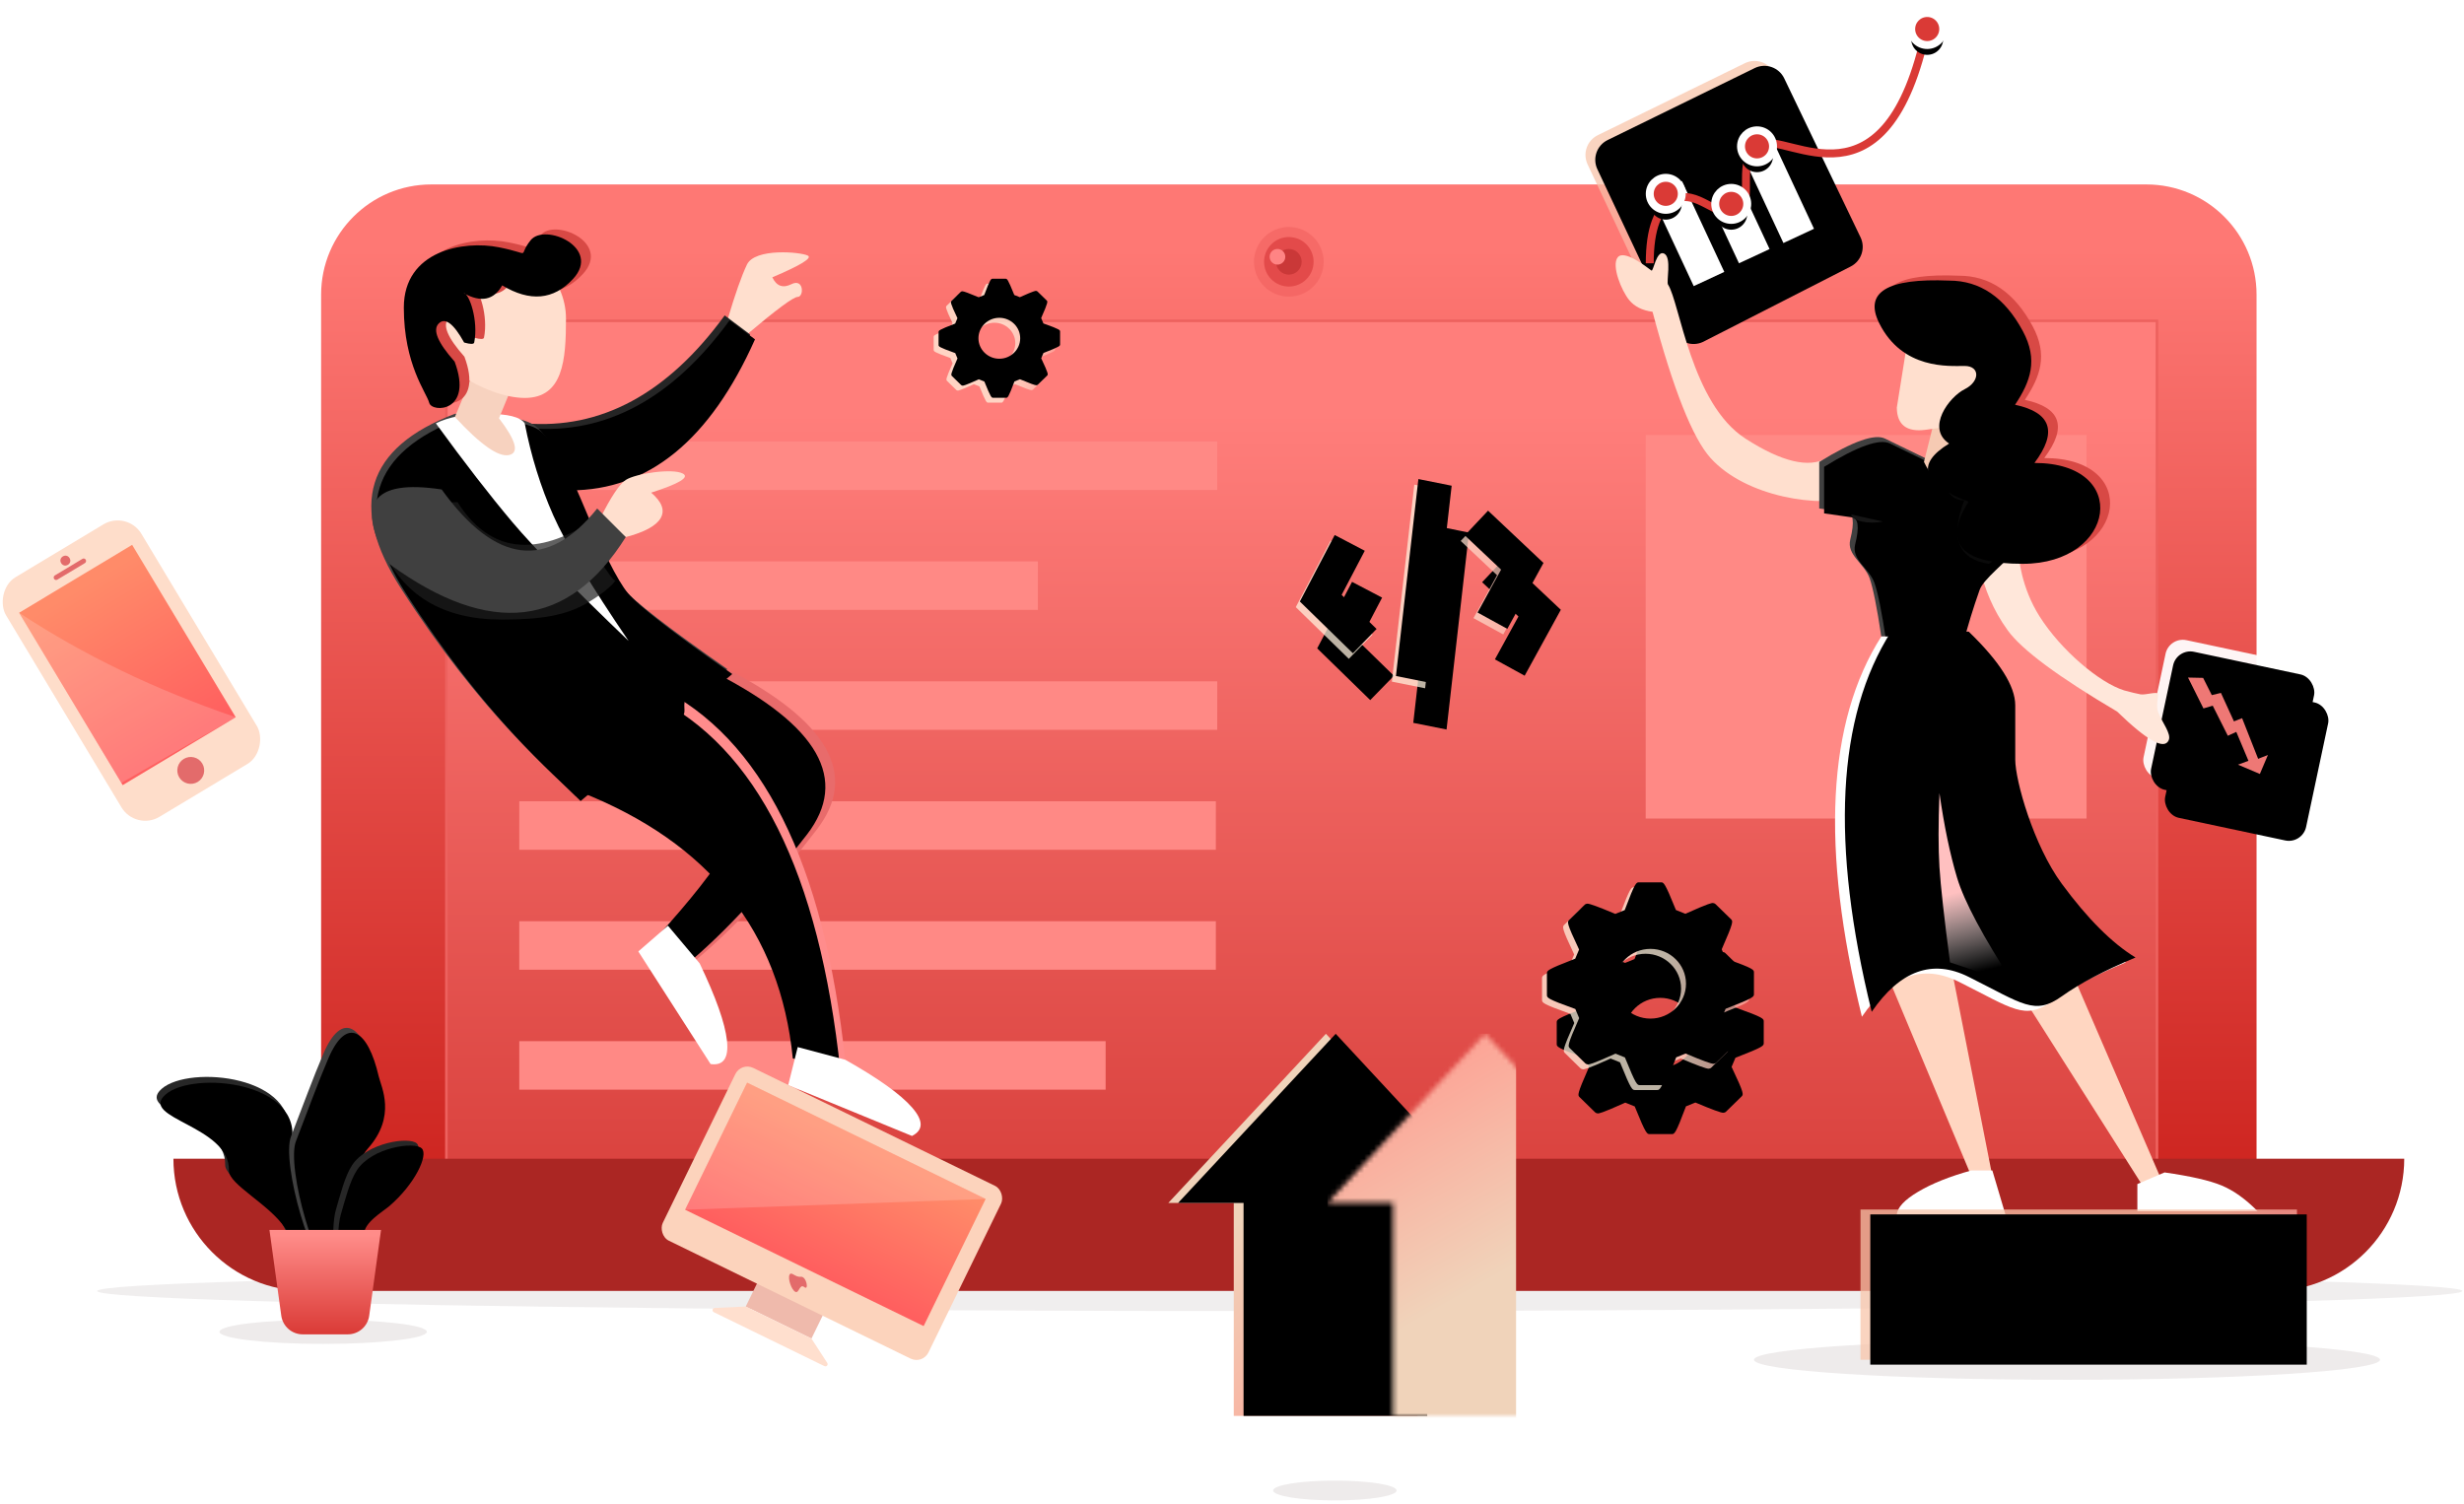 <?xml version="1.0" encoding="UTF-8"?>
<svg width="503px" height="307px" viewBox="0 0 503 307" version="1.1" xmlns="http://www.w3.org/2000/svg" xmlns:xlink="http://www.w3.org/1999/xlink">
    <!-- Generator: Sketch 62 (91390) - https://sketch.com -->
    <title>Illustration_02</title>
    <desc>Created with Sketch.</desc>
    <defs>
        <linearGradient x1="50%" y1="5.8%" x2="50%" y2="100%" id="linearGradient-1">
            <stop stop-color="#FE7874" offset="0%"></stop>
            <stop stop-color="#C91D18" offset="100%"></stop>
        </linearGradient>
        <linearGradient x1="50%" y1="9.486%" x2="50%" y2="99.115%" id="linearGradient-2">
            <stop stop-color="#FF7E7B" offset="0%"></stop>
            <stop stop-color="#D63C38" offset="100%"></stop>
        </linearGradient>
        <linearGradient x1="50.657%" y1="23.739%" x2="101.218%" y2="80.037%" id="linearGradient-3">
            <stop stop-color="#F0D3BA" offset="0%"></stop>
            <stop stop-color="#FF9B8F" offset="100%"></stop>
        </linearGradient>
        <path d="M2.84217094e-13,34.54 L32.179,0 L64.233,34.54 L50.865,34.54 L50.865,78 L13.368,78 L13.368,34.54 L2.84217094e-13,34.54 Z" id="path-4"></path>
        <filter x="-1.6%" y="-1.3%" width="103.1%" height="102.6%" filterUnits="objectBoundingBox" id="filter-6">
            <feOffset dx="2" dy="0" in="SourceAlpha" result="shadowOffsetInner1"></feOffset>
            <feComposite in="shadowOffsetInner1" in2="SourceAlpha" operator="arithmetic" k2="-1" k3="1" result="shadowInnerInner1"></feComposite>
            <feColorMatrix values="0 0 0 0 1   0 0 0 0 1   0 0 0 0 1  0 0 0 1 0" type="matrix" in="shadowInnerInner1"></feColorMatrix>
        </filter>
        <linearGradient x1="39.742%" y1="0%" x2="56.967%" y2="66.718%" id="linearGradient-7">
            <stop stop-color="#FF9B8F" offset="0%"></stop>
            <stop stop-color="#F0D3BA" offset="100%"></stop>
        </linearGradient>
        <linearGradient x1="59.899%" y1="58.299%" x2="100%" y2="58.299%" id="linearGradient-8">
            <stop stop-color="#FFF2DE" offset="0%"></stop>
            <stop stop-color="#FDABA1" offset="100%"></stop>
        </linearGradient>
        <path d="M294.988,97.098 L301.484,99.504 L290.667,138.498 L284.171,136.092 L294.988,97.098 Z M308.027,105.695 L317.533,118.005 L308.135,130.14 L302.658,125.898 L308.775,117.999 L302.544,109.93 L308.027,105.695 Z M276.329,105.707 L281.887,109.843 L275.818,117.999 L281.773,125.987 L276.22,130.128 L267.179,118.004 L276.329,105.707 Z" id="path-9"></path>
        <filter x="-44.7%" y="-39.9%" width="201.3%" height="223.2%" filterUnits="objectBoundingBox" id="filter-10">
            <feOffset dx="3" dy="9" in="SourceAlpha" result="shadowOffsetOuter1"></feOffset>
            <feGaussianBlur stdDeviation="7" in="shadowOffsetOuter1" result="shadowBlurOuter1"></feGaussianBlur>
            <feComposite in="shadowBlurOuter1" in2="SourceAlpha" operator="out" result="shadowBlurOuter1"></feComposite>
            <feColorMatrix values="0 0 0 0 0.615   0 0 0 0 0.076   0 0 0 0 0.076  0 0 0 0.536 0" type="matrix" in="shadowBlurOuter1"></feColorMatrix>
        </filter>
        <filter x="-22.8%" y="-13.3%" width="157.6%" height="170.0%" filterUnits="objectBoundingBox" id="filter-11">
            <feOffset dx="1" dy="-1" in="SourceAlpha" result="shadowOffsetInner1"></feOffset>
            <feComposite in="shadowOffsetInner1" in2="SourceAlpha" operator="arithmetic" k2="-1" k3="1" result="shadowInnerInner1"></feComposite>
            <feColorMatrix values="0 0 0 0 1   0 0 0 0 1   0 0 0 0 1  0 0 0 1 0" type="matrix" in="shadowInnerInner1"></feColorMatrix>
        </filter>
        <linearGradient x1="45.916%" y1="30.086%" x2="53.184%" y2="84.88%" id="linearGradient-12">
            <stop stop-color="#F8C5AA" offset="0%"></stop>
            <stop stop-color="#FDABA1" offset="100%"></stop>
        </linearGradient>
        <path d="M1.887,30.92 L17.461,64.015 C18.519,66.263 21.2,67.229 23.449,66.17 C23.493,66.15 23.536,66.128 23.579,66.106 L53.6,50.777 C55.775,49.666 56.667,47.023 55.61,44.822 L40.032,12.368 C38.957,10.127 36.269,9.183 34.028,10.258 C34.018,10.263 34.007,10.268 33.997,10.273 L3.981,24.962 C1.772,26.043 0.84,28.696 1.887,30.92 Z" id="path-13"></path>
        <filter x="0.8%" y="0.9%" width="98.4%" height="98.1%" filterUnits="objectBoundingBox" id="filter-14">
            <feOffset dx="2" dy="1" in="SourceAlpha" result="shadowOffsetInner1"></feOffset>
            <feComposite in="shadowOffsetInner1" in2="SourceAlpha" operator="arithmetic" k2="-1" k3="1" result="shadowInnerInner1"></feComposite>
            <feColorMatrix values="0 0 0 0 1   0 0 0 0 1   0 0 0 0 1  0 0 0 1 0" type="matrix" in="shadowInnerInner1"></feColorMatrix>
        </filter>
        <circle id="path-15" cx="71.219" cy="3.298" r="3.269"></circle>
        <filter x="-119.5%" y="-88.9%" width="338.9%" height="338.9%" filterUnits="objectBoundingBox" id="filter-16">
            <feMorphology radius="0.81" operator="dilate" in="SourceAlpha" result="shadowSpreadOuter1"></feMorphology>
            <feOffset dx="0" dy="2" in="shadowSpreadOuter1" result="shadowOffsetOuter1"></feOffset>
            <feGaussianBlur stdDeviation="2" in="shadowOffsetOuter1" result="shadowBlurOuter1"></feGaussianBlur>
            <feComposite in="shadowBlurOuter1" in2="SourceAlpha" operator="out" result="shadowBlurOuter1"></feComposite>
            <feColorMatrix values="0 0 0 0 0.918   0 0 0 0 0.455   0 0 0 0 0.447  0 0 0 0.444 0" type="matrix" in="shadowBlurOuter1"></feColorMatrix>
        </filter>
        <circle id="path-17" cx="36.479" cy="27.249" r="3.269"></circle>
        <filter x="-119.5%" y="-88.9%" width="338.9%" height="338.9%" filterUnits="objectBoundingBox" id="filter-18">
            <feMorphology radius="0.81" operator="dilate" in="SourceAlpha" result="shadowSpreadOuter1"></feMorphology>
            <feOffset dx="0" dy="2" in="shadowSpreadOuter1" result="shadowOffsetOuter1"></feOffset>
            <feGaussianBlur stdDeviation="2" in="shadowOffsetOuter1" result="shadowBlurOuter1"></feGaussianBlur>
            <feComposite in="shadowBlurOuter1" in2="SourceAlpha" operator="out" result="shadowBlurOuter1"></feComposite>
            <feColorMatrix values="0 0 0 0 0.918   0 0 0 0 0.455   0 0 0 0 0.447  0 0 0 0.444 0" type="matrix" in="shadowBlurOuter1"></feColorMatrix>
        </filter>
        <circle id="path-19" cx="31.214" cy="38.994" r="3.269"></circle>
        <filter x="-119.5%" y="-88.9%" width="338.9%" height="338.9%" filterUnits="objectBoundingBox" id="filter-20">
            <feMorphology radius="0.81" operator="dilate" in="SourceAlpha" result="shadowSpreadOuter1"></feMorphology>
            <feOffset dx="0" dy="2" in="shadowSpreadOuter1" result="shadowOffsetOuter1"></feOffset>
            <feGaussianBlur stdDeviation="2" in="shadowOffsetOuter1" result="shadowBlurOuter1"></feGaussianBlur>
            <feComposite in="shadowBlurOuter1" in2="SourceAlpha" operator="out" result="shadowBlurOuter1"></feComposite>
            <feColorMatrix values="0 0 0 0 0.918   0 0 0 0 0.455   0 0 0 0 0.447  0 0 0 0.444 0" type="matrix" in="shadowBlurOuter1"></feColorMatrix>
        </filter>
        <circle id="path-21" cx="17.849" cy="36.94" r="3.269"></circle>
        <filter x="-119.5%" y="-88.9%" width="338.9%" height="338.9%" filterUnits="objectBoundingBox" id="filter-22">
            <feMorphology radius="0.81" operator="dilate" in="SourceAlpha" result="shadowSpreadOuter1"></feMorphology>
            <feOffset dx="0" dy="2" in="shadowSpreadOuter1" result="shadowOffsetOuter1"></feOffset>
            <feGaussianBlur stdDeviation="2" in="shadowOffsetOuter1" result="shadowBlurOuter1"></feGaussianBlur>
            <feComposite in="shadowBlurOuter1" in2="SourceAlpha" operator="out" result="shadowBlurOuter1"></feComposite>
            <feColorMatrix values="0 0 0 0 0.918   0 0 0 0 0.455   0 0 0 0 0.447  0 0 0 0.444 0" type="matrix" in="shadowBlurOuter1"></feColorMatrix>
        </filter>
        <linearGradient x1="40.081%" y1="3.77%" x2="52.883%" y2="97.938%" id="linearGradient-23">
            <stop stop-color="#FFFFFF" offset="0%"></stop>
            <stop stop-color="#FFFDFB" offset="100%"></stop>
        </linearGradient>
        <rect id="path-24" x="110.111" y="81.151" width="29.413" height="28.8" rx="3.6"></rect>
        <filter x="-57.8%" y="-55.6%" width="256.4%" height="259.7%" filterUnits="objectBoundingBox" id="filter-25">
            <feOffset dx="6" dy="7" in="SourceAlpha" result="shadowOffsetOuter1"></feOffset>
            <feGaussianBlur stdDeviation="6.5" in="shadowOffsetOuter1" result="shadowBlurOuter1"></feGaussianBlur>
            <feComposite in="shadowBlurOuter1" in2="SourceAlpha" operator="out" result="shadowBlurOuter1"></feComposite>
            <feColorMatrix values="0 0 0 0 0.729   0 0 0 0 0.107   0 0 0 0 0.107  0 0 0 0.241 0" type="matrix" in="shadowBlurOuter1"></feColorMatrix>
        </filter>
        <filter x="-27.2%" y="-24.3%" width="195.2%" height="197.2%" filterUnits="objectBoundingBox" id="filter-26">
            <feOffset dx="2" dy="2" in="SourceAlpha" result="shadowOffsetInner1"></feOffset>
            <feComposite in="shadowOffsetInner1" in2="SourceAlpha" operator="arithmetic" k2="-1" k3="1" result="shadowInnerInner1"></feComposite>
            <feColorMatrix values="0 0 0 0 1   0 0 0 0 1   0 0 0 0 1  0 0 0 1 0" type="matrix" in="shadowInnerInner1"></feColorMatrix>
        </filter>
        <polygon id="path-27" points="114.221 101.72 119.583 97.15 121.115 98.401 126.349 93.958 127.626 95.362 132.222 90.894 130.562 89.336 135.414 89.336 135.414 93.55 133.882 92.043 127.626 98.401 126.349 97.15 121.626 101.465 120.094 100.316 117.088 102.864"></polygon>
        <filter x="-26.0%" y="-55.4%" width="151.9%" height="181.3%" filterUnits="objectBoundingBox" id="filter-28">
            <feOffset dx="0" dy="-2" in="SourceAlpha" result="shadowOffsetOuter1"></feOffset>
            <feGaussianBlur stdDeviation="1.5" in="shadowOffsetOuter1" result="shadowBlurOuter1"></feGaussianBlur>
            <feColorMatrix values="0 0 0 0 1   0 0 0 0 0.753   0 0 0 0 0.573  0 0 0 0.415 0" type="matrix" in="shadowBlurOuter1"></feColorMatrix>
        </filter>
        <path d="M55.44,38.016 C53.328,36.96 48.84,38.544 41.976,42.768 L41.976,52.272 L47.52,53.064 C48.951,53.148 49.215,54.996 48.312,58.608 C47.52,61.776 51.213,63.485 52.272,66.528 C52.975,68.55 53.767,72.51 54.648,78.408 L70.488,78.408 C71.322,75.139 72.399,71.635 73.719,67.896 C74.492,65.706 78.973,62.338 81.639,59.256 C82.896,57.802 84.336,55.642 85.959,52.776 C67.725,43.992 57.552,39.072 55.44,38.016 Z" id="path-29"></path>
        <filter x="-1.1%" y="-1.2%" width="102.3%" height="102.5%" filterUnits="objectBoundingBox" id="filter-30">
            <feOffset dx="1" dy="1" in="SourceAlpha" result="shadowOffsetInner1"></feOffset>
            <feComposite in="shadowOffsetInner1" in2="SourceAlpha" operator="arithmetic" k2="-1" k3="1" result="shadowInnerInner1"></feComposite>
            <feColorMatrix values="0 0 0 0 1   0 0 0 0 1   0 0 0 0 1  0 0 0 0.5 0" type="matrix" in="shadowInnerInner1"></feColorMatrix>
        </filter>
        <path d="M15.84,0.072 C3.168,-0.456 -1.584,2.448 1.584,8.784 C6.336,18.288 15.84,17.496 19.008,17.496 C22.176,17.496 22.176,20.664 19.008,22.248 C15.84,23.832 11.088,30.168 15.84,33.336 C8.976,37.56 10.296,41.52 19.8,45.216 C14.52,53.664 18.216,57.888 30.888,57.888 C49.896,57.888 53.064,37.296 33.264,37.296 C38.016,30.96 36.696,27 29.304,25.416 C32.472,20.664 34.064,16.266 30.888,10.368 C27.192,3.504 22.176,0.072 15.84,0.072 Z" id="path-31"></path>
        <filter x="-2.2%" y="-1.7%" width="104.3%" height="103.5%" filterUnits="objectBoundingBox" id="filter-32">
            <feOffset dx="-2" dy="1" in="SourceAlpha" result="shadowOffsetInner1"></feOffset>
            <feComposite in="shadowOffsetInner1" in2="SourceAlpha" operator="arithmetic" k2="-1" k3="1" result="shadowInnerInner1"></feComposite>
            <feColorMatrix values="0 0 0 0 0   0 0 0 0 0   0 0 0 0 0  0 0 0 0.097 0" type="matrix" in="shadowInnerInner1"></feColorMatrix>
        </filter>
        <path d="M54.648,78.408 C43.56,95.832 42.24,121.704 50.688,156.024 C56.496,147.576 63.096,145.2 70.488,148.896 C81.576,154.44 83.952,156.816 89.496,152.856 C93.192,150.216 98.208,147.576 104.544,144.936 C99.759,142.027 94.743,137.011 89.496,129.888 C83.703,122.024 79.992,108.784 79.992,104.544 C79.992,100.584 79.992,97.416 79.992,93.456 C79.992,89.538 76.824,84.522 70.488,78.408 L54.648,78.408 Z" id="path-33"></path>
        <filter x="-1.7%" y="-1.3%" width="103.4%" height="102.6%" filterUnits="objectBoundingBox" id="filter-34">
            <feOffset dx="2" dy="-1" in="SourceAlpha" result="shadowOffsetInner1"></feOffset>
            <feComposite in="shadowOffsetInner1" in2="SourceAlpha" operator="arithmetic" k2="-1" k3="1" result="shadowInnerInner1"></feComposite>
            <feColorMatrix values="0 0 0 0 1   0 0 0 0 1   0 0 0 0 1  0 0 0 0.239 0" type="matrix" in="shadowInnerInner1"></feColorMatrix>
        </filter>
        <linearGradient x1="51.237%" y1="94.174%" x2="46.91%" y2="50%" id="linearGradient-35">
            <stop stop-color="#FFFFFF" stop-opacity="0" offset="0%"></stop>
            <stop stop-color="#FFC0C0" offset="100%"></stop>
        </linearGradient>
        <linearGradient x1="45.564%" y1="47.641%" x2="53.458%" y2="54.133%" id="linearGradient-36">
            <stop stop-color="#F8C5AA" offset="0%"></stop>
            <stop stop-color="#FDABA1" offset="100%"></stop>
        </linearGradient>
        <rect id="path-37" x="382.8" y="244.913" width="89.1" height="30.669"></rect>
        <filter x="-1.1%" y="-3.3%" width="102.2%" height="106.5%" filterUnits="objectBoundingBox" id="filter-38">
            <feOffset dx="2" dy="1" in="SourceAlpha" result="shadowOffsetInner1"></feOffset>
            <feComposite in="shadowOffsetInner1" in2="SourceAlpha" operator="arithmetic" k2="-1" k3="1" result="shadowInnerInner1"></feComposite>
            <feColorMatrix values="0 0 0 0 1   0 0 0 0 1   0 0 0 0 1  0 0 0 1 0" type="matrix" in="shadowInnerInner1"></feColorMatrix>
        </filter>
        <filter x="-50.0%" y="-30.2%" width="200.0%" height="160.4%" filterUnits="objectBoundingBox" id="filter-39">
            <feOffset dx="4" dy="16" in="SourceAlpha" result="shadowOffsetOuter1"></feOffset>
            <feGaussianBlur stdDeviation="6.5" in="shadowOffsetOuter1" result="shadowBlurOuter1"></feGaussianBlur>
            <feColorMatrix values="0 0 0 0 0.603   0 0 0 0 0.128   0 0 0 0 0.128  0 0 0 0.32 0" type="matrix" in="shadowBlurOuter1" result="shadowMatrixOuter1"></feColorMatrix>
            <feMerge>
                <feMergeNode in="shadowMatrixOuter1"></feMergeNode>
                <feMergeNode in="SourceGraphic"></feMergeNode>
            </feMerge>
        </filter>
        <path d="M28.512,0 C49.68,10.8 55.944,21.816 47.304,33.048 C38.664,44.28 30.456,53.136 22.68,59.616 L16.848,53.784 C30.24,39.096 35.856,29.592 33.696,25.272 C31.536,20.952 24.84,15.12 13.608,7.776 L28.512,0 Z" id="path-40"></path>
        <filter x="-2.7%" y="-1.7%" width="105.3%" height="103.4%" filterUnits="objectBoundingBox" id="filter-41">
            <feOffset dx="-2" dy="1" in="SourceAlpha" result="shadowOffsetInner1"></feOffset>
            <feComposite in="shadowOffsetInner1" in2="SourceAlpha" operator="arithmetic" k2="-1" k3="1" result="shadowInnerInner1"></feComposite>
            <feColorMatrix values="0 0 0 0 1   0 0 0 0 0.743   0 0 0 0 0.693  0 0 0 1 0" type="matrix" in="shadowInnerInner1"></feColorMatrix>
        </filter>
        <path d="M0,23.328 C26.352,33.696 40.824,51.84 43.416,77.76 L53.136,80.352 C48.816,39.744 36.072,14.256 14.904,3.888 C11.016,9.504 6.048,15.984 0,23.328 Z" id="path-42"></path>
        <filter x="-1.9%" y="-1.3%" width="103.8%" height="102.6%" filterUnits="objectBoundingBox" id="filter-43">
            <feOffset dx="-1" dy="2" in="SourceAlpha" result="shadowOffsetInner1"></feOffset>
            <feComposite in="shadowOffsetInner1" in2="SourceAlpha" operator="arithmetic" k2="-1" k3="1" result="shadowInnerInner1"></feComposite>
            <feColorMatrix values="0 0 0 0 1   0 0 0 0 0.812   0 0 0 0 0.763  0 0 0 1 0" type="matrix" in="shadowInnerInner1"></feColorMatrix>
        </filter>
        <path d="M31.317,35.424 C46.869,36.72 60.477,29.376 72.141,13.392 L77.325,17.28 C68.159,37.829 55.584,48.104 39.6,48.104 C23.616,48.104 20.855,43.877 31.317,35.424 Z" id="path-44"></path>
        <filter x="-1.0%" y="-1.4%" width="101.9%" height="102.9%" filterUnits="objectBoundingBox" id="filter-45">
            <feOffset dx="1" dy="1" in="SourceAlpha" result="shadowOffsetInner1"></feOffset>
            <feComposite in="shadowOffsetInner1" in2="SourceAlpha" operator="arithmetic" k2="-1" k3="1" result="shadowInnerInner1"></feComposite>
            <feColorMatrix values="0 0 0 0 1   0 0 0 0 1   0 0 0 0 1  0 0 0 0.5 0" type="matrix" in="shadowInnerInner1"></feColorMatrix>
        </filter>
        <path d="M17.061,0 C-1.083,6.912 -4.755,18.792 6.045,35.64 C22.245,60.912 35.892,72.212 41.724,78.044 C51.025,70.257 58.001,64.417 62.651,60.523 C63.336,59.951 62.43,57.913 63.324,57.164 C64.122,56.496 66.699,57.135 67.664,56.327 C68.649,55.503 70.322,54.102 72.684,52.124 C60.658,43.727 53.565,38.232 51.405,35.64 C49.245,33.048 46.005,26.568 41.685,16.2 C38.229,7.992 35.205,3.24 32.613,1.944 C30.021,0.648 24.837,0 17.061,0 Z" id="path-46"></path>
        <filter x="-0.7%" y="-0.6%" width="101.4%" height="101.3%" filterUnits="objectBoundingBox" id="filter-48">
            <feOffset dx="1" dy="1" in="SourceAlpha" result="shadowOffsetInner1"></feOffset>
            <feComposite in="shadowOffsetInner1" in2="SourceAlpha" operator="arithmetic" k2="-1" k3="1" result="shadowInnerInner1"></feComposite>
            <feColorMatrix values="0 0 0 0 1   0 0 0 0 1   0 0 0 0 1  0 0 0 0.5 0" type="matrix" in="shadowInnerInner1"></feColorMatrix>
        </filter>
        <path d="M12.312,22.756 C13.607,23.124 14.292,23.122 14.367,22.752 C15.262,18.317 13.359,12.672 12.207,12.672 C15.733,14.643 18.36,14.116 20.088,11.092 C25.752,14.5 30.565,14.067 34.527,9.792 C40.47,3.38 28.767,-1.728 25.887,1.872 C23.007,5.472 26.607,4.752 19.407,3.312 C12.207,1.872 -4.09272616e-14,3.964 -4.09272616e-14,15.628 C-4.09272616e-14,27.292 4.641,32.984 5.184,35.068 C5.727,37.152 14.256,37.012 10.368,26.644 C6.912,22.756 5.832,20.164 7.128,18.868 C8.424,17.572 10.152,18.868 12.312,22.756 Z" id="path-49"></path>
        <filter x="-2.8%" y="-2.8%" width="105.5%" height="105.6%" filterUnits="objectBoundingBox" id="filter-50">
            <feOffset dx="-2" dy="1" in="SourceAlpha" result="shadowOffsetInner1"></feOffset>
            <feComposite in="shadowOffsetInner1" in2="SourceAlpha" operator="arithmetic" k2="-1" k3="1" result="shadowInnerInner1"></feComposite>
            <feColorMatrix values="0 0 0 0 0   0 0 0 0 0   0 0 0 0 0  0 0 0 0.097 0" type="matrix" in="shadowInnerInner1"></feColorMatrix>
        </filter>
        <linearGradient x1="59.899%" y1="58.299%" x2="100%" y2="58.299%" id="linearGradient-51">
            <stop stop-color="#FFF2DE" offset="0%"></stop>
            <stop stop-color="#FDABA1" offset="100%"></stop>
        </linearGradient>
        <path d="M354.454,194.739 L354.253,194.668 L353.468,192.794 L353.553,192.601 C355.932,187.207 355.768,187.046 355.373,186.655 L352.201,183.56 C352.071,183.431 351.843,183.341 351.647,183.341 C351.468,183.341 350.928,183.341 346.242,185.463 L346.054,185.547 L344.121,184.769 L344.044,184.577 C341.84,179.121 341.614,179.121 341.066,179.121 L336.586,179.121 C336.04,179.121 335.791,179.121 333.748,184.586 L333.671,184.785 L331.748,185.569 L331.564,185.492 C328.392,184.155 326.54,183.477 326.058,183.477 C325.862,183.477 325.633,183.565 325.503,183.694 L322.327,186.797 C321.925,187.195 321.758,187.361 324.26,192.643 L324.352,192.839 L323.566,194.711 L323.374,194.785 C317.79,196.943 317.79,197.153 317.79,197.715 L317.79,202.106 C317.79,202.669 317.79,202.903 323.385,204.908 L323.585,204.979 L324.371,206.845 L324.287,207.036 C321.908,212.433 322.059,212.579 322.464,212.982 L325.632,216.081 C325.765,216.208 325.994,216.3 326.19,216.3 C326.368,216.3 326.907,216.3 331.596,214.178 L331.784,214.091 L333.718,214.873 L333.793,215.066 C335.998,220.521 336.225,220.521 336.773,220.521 L341.255,220.521 C341.818,220.521 342.051,220.521 344.096,215.051 L344.172,214.852 L346.098,214.074 L346.282,214.148 C349.45,215.489 351.301,216.166 351.781,216.166 C351.975,216.166 352.206,216.081 352.338,215.95 L355.519,212.839 C355.919,212.44 356.086,212.276 353.578,207 L353.485,206.802 L354.27,204.938 L354.457,204.864 C360.05,202.695 360.05,202.484 360.05,201.921 L360.05,197.533 C360.05,196.97 360.05,196.737 354.454,194.739 Z M338.92,206.941 C334.916,206.941 331.658,203.746 331.658,199.821 C331.658,195.897 334.916,192.706 338.92,192.706 C342.922,192.706 346.179,195.897 346.179,199.821 C346.179,203.745 342.922,206.941 338.92,206.941 Z" id="path-52"></path>
        <filter x="-53.2%" y="-39.9%" width="220.7%" height="223.2%" filterUnits="objectBoundingBox" id="filter-53">
            <feOffset dx="3" dy="9" in="SourceAlpha" result="shadowOffsetOuter1"></feOffset>
            <feGaussianBlur stdDeviation="7" in="shadowOffsetOuter1" result="shadowBlurOuter1"></feGaussianBlur>
            <feComposite in="shadowBlurOuter1" in2="SourceAlpha" operator="out" result="shadowBlurOuter1"></feComposite>
            <feColorMatrix values="0 0 0 0 0.615   0 0 0 0 0.076   0 0 0 0 0.076  0 0 0 0.536 0" type="matrix" in="shadowBlurOuter1"></feColorMatrix>
        </filter>
        <filter x="-27.2%" y="-13.3%" width="168.6%" height="170.0%" filterUnits="objectBoundingBox" id="filter-54">
            <feOffset dx="1" dy="-1" in="SourceAlpha" result="shadowOffsetInner1"></feOffset>
            <feComposite in="shadowOffsetInner1" in2="SourceAlpha" operator="arithmetic" k2="-1" k3="1" result="shadowInnerInner1"></feComposite>
            <feColorMatrix values="0 0 0 0 1   0 0 0 0 1   0 0 0 0 1  0 0 0 1 0" type="matrix" in="shadowInnerInner1"></feColorMatrix>
        </filter>
        <linearGradient x1="59.899%" y1="58.299%" x2="100%" y2="58.299%" id="linearGradient-55">
            <stop stop-color="#FFF2DE" offset="0%"></stop>
            <stop stop-color="#FDABA1" offset="100%"></stop>
        </linearGradient>
        <path d="M215.12,65.071 L215.002,65.029 L214.542,63.929 L214.592,63.816 C215.988,60.65 215.891,60.555 215.66,60.326 L213.798,58.509 C213.722,58.433 213.588,58.38 213.473,58.38 C213.368,58.38 213.051,58.38 210.3,59.626 L210.19,59.675 L209.055,59.219 L209.01,59.106 C207.716,55.903 207.584,55.903 207.262,55.903 L204.632,55.903 C204.312,55.903 204.166,55.903 202.966,59.111 L202.921,59.228 L201.792,59.688 L201.685,59.643 C199.823,58.858 198.736,58.46 198.453,58.46 C198.338,58.46 198.204,58.512 198.127,58.587 L196.263,60.409 C196.027,60.642 195.929,60.74 197.398,63.84 L197.452,63.955 L196.99,65.054 L196.877,65.098 C193.6,66.364 193.6,66.488 193.6,66.817 L193.6,69.394 C193.6,69.725 193.6,69.863 196.884,71.039 L197.001,71.081 L197.463,72.176 L197.413,72.288 C196.017,75.456 196.106,75.542 196.344,75.778 L198.203,77.597 C198.281,77.672 198.416,77.726 198.531,77.726 C198.635,77.726 198.951,77.726 201.703,76.481 L201.814,76.429 L202.949,76.888 L202.993,77.002 C204.287,80.203 204.42,80.203 204.742,80.203 L207.373,80.203 C207.703,80.203 207.84,80.203 209.04,76.993 L209.085,76.876 L210.216,76.419 L210.323,76.463 C212.183,77.25 213.27,77.647 213.551,77.647 C213.665,77.647 213.801,77.597 213.878,77.52 L215.745,75.694 C215.98,75.46 216.078,75.364 214.606,72.267 L214.551,72.151 L215.012,71.057 L215.122,71.014 C218.405,69.74 218.405,69.616 218.405,69.286 L218.405,66.711 C218.405,66.38 218.405,66.243 215.12,65.071 Z M206.002,72.233 C203.652,72.233 201.74,70.357 201.74,68.054 C201.74,65.75 203.652,63.877 206.002,63.877 C208.352,63.877 210.263,65.75 210.263,68.054 C210.263,70.357 208.352,72.233 206.002,72.233 Z" id="path-56"></path>
        <filter x="-2.0%" y="-2.1%" width="104.0%" height="104.1%" filterUnits="objectBoundingBox" id="filter-57">
            <feOffset dx="1" dy="-1" in="SourceAlpha" result="shadowOffsetInner1"></feOffset>
            <feComposite in="shadowOffsetInner1" in2="SourceAlpha" operator="arithmetic" k2="-1" k3="1" result="shadowInnerInner1"></feComposite>
            <feColorMatrix values="0 0 0 0 1   0 0 0 0 1   0 0 0 0 1  0 0 0 1 0" type="matrix" in="shadowInnerInner1"></feColorMatrix>
        </filter>
        <linearGradient x1="50%" y1="5.046%" x2="50%" y2="98.323%" id="linearGradient-58">
            <stop stop-color="#FF8B69" offset="0%"></stop>
            <stop stop-color="#FF5F5F" offset="100%"></stop>
        </linearGradient>
        <linearGradient x1="50%" y1="5.046%" x2="50%" y2="98.323%" id="linearGradient-59">
            <stop stop-color="#FF8B69" offset="0%"></stop>
            <stop stop-color="#FF5F5F" offset="100%"></stop>
        </linearGradient>
        <path d="M39.605,49.239 C37.962,43.703 36.115,39.921 34.064,37.89 C29.986,33.854 20.959,31.583 20.446,28.812 C18.771,19.762 0.1,22.274 4.559,16.328 C9.08,10.3 31.795,7.864 31.795,20.868 C31.795,24.272 36.155,26.134 37.469,29.946 C38.531,33.028 39.243,39.459 39.605,49.239 Z" id="path-60"></path>
        <filter x="-1.4%" y="-1.3%" width="102.8%" height="102.6%" filterUnits="objectBoundingBox" id="filter-61">
            <feOffset dx="1" dy="1" in="SourceAlpha" result="shadowOffsetInner1"></feOffset>
            <feComposite in="shadowOffsetInner1" in2="SourceAlpha" operator="arithmetic" k2="-1" k3="1" result="shadowInnerInner1"></feComposite>
            <feColorMatrix values="0 0 0 0 1   0 0 0 0 1   0 0 0 0 1  0 0 0 0.5 0" type="matrix" in="shadowInnerInner1"></feColorMatrix>
        </filter>
        <path d="M42.52,50.429 C38.649,50.703 32.187,28.067 34.24,22.78 C36.819,16.142 38.649,11.022 40.854,5.879 C44.608,-2.881 48.937,-9.88098492e-15 51.142,9.553 C51.635,11.691 54.816,17.636 48.937,24.249 C43.058,30.863 46.39,50.154 42.52,50.429 Z" id="path-62"></path>
        <filter x="-2.7%" y="-1.0%" width="105.4%" height="102.0%" filterUnits="objectBoundingBox" id="filter-63">
            <feOffset dx="1" dy="1" in="SourceAlpha" result="shadowOffsetInner1"></feOffset>
            <feComposite in="shadowOffsetInner1" in2="SourceAlpha" operator="arithmetic" k2="-1" k3="1" result="shadowInnerInner1"></feComposite>
            <feColorMatrix values="0 0 0 0 1   0 0 0 0 1   0 0 0 0 1  0 0 0 0.5 0" type="matrix" in="shadowInnerInner1"></feColorMatrix>
        </filter>
        <path d="M43.058,49.234 C42.677,43.657 42.791,39.832 43.398,37.76 C44.234,34.907 45.235,30.863 46.705,28.658 C49.806,24.007 58.462,22.78 59.932,24.249 C61.329,25.647 58.462,31.598 53.318,36.007 C51.975,37.158 47.959,39.473 48.174,41.885 C48.419,44.636 46.714,47.085 43.058,49.234 Z" id="path-64"></path>
        <filter x="-2.9%" y="-2.0%" width="105.7%" height="103.9%" filterUnits="objectBoundingBox" id="filter-65">
            <feOffset dx="1" dy="1" in="SourceAlpha" result="shadowOffsetInner1"></feOffset>
            <feComposite in="shadowOffsetInner1" in2="SourceAlpha" operator="arithmetic" k2="-1" k3="1" result="shadowInnerInner1"></feComposite>
            <feColorMatrix values="0 0 0 0 1   0 0 0 0 1   0 0 0 0 1  0 0 0 0.5 0" type="matrix" in="shadowInnerInner1"></feColorMatrix>
        </filter>
        <linearGradient x1="50%" y1="5.046%" x2="50%" y2="100%" id="linearGradient-66">
            <stop stop-color="#FF8C89" offset="0%"></stop>
            <stop stop-color="#DA3A36" offset="100%"></stop>
        </linearGradient>
    </defs>
    <g id="Homepage" stroke="none" stroke-width="1" fill="none" fill-rule="evenodd">
        <g id="QB_Homepage" transform="translate(-897, -1785)">
            <g id="02-copy-2" transform="translate(198.258, 1762)">
                <g id="Group-6">
                    <g id="Rectangle-7" transform="translate(695.742, 25)">
                        <g id="Illustration_02">
                            <ellipse id="Oval" fill="#DAD4D4" opacity="0.4" cx="264.251" cy="261.553" rx="241.425" ry="4.094"></ellipse>
                            <g id="Rectangle-8" transform="translate(37.952, 35.653)">
                                <path d="M53.1,0 L403.2,0 C415.626,-2.28269391e-15 425.7,10.074 425.7,22.5 L425.7,220.5 L425.7,220.5 L30.6,220.5 L30.6,22.5 C30.6,10.074 40.674,2.28269391e-15 53.1,0 Z" id="Rectangle" fill="url(#linearGradient-1)"></path>
                                <g id="Group-11" transform="translate(221.04, 8.68)">
                                    <circle id="Oval" fill="#E34A4A" cx="7.11" cy="7.11" r="5.055"></circle>
                                    <circle id="Oval-Copy-26" fill="#E34A4A" opacity="0.3" cx="7.11" cy="7.11" r="7.11"></circle>
                                    <circle id="Oval-Copy-18" fill="#CA3838" cx="7.11" cy="7.11" r="2.62"></circle>
                                    <circle id="Oval-Copy-19" fill="#FF8484" cx="4.788" cy="6.088" r="1.598"></circle>
                                </g>
                                <rect id="Rectangle" stroke="#ED615E" stroke-width="0.525" fill="url(#linearGradient-2)" x="56.168" y="27.846" width="349.203" height="192.392"></rect>
                                <path d="M0.45,198.885 L455.85,198.885 C455.85,213.797 443.762,225.885 428.85,225.885 L27.45,225.885 C12.538,225.885 0.45,213.797 0.45,198.885 L0.45,198.885 L0.45,198.885 Z" id="Rectangle" fill="#AB2623"></path>
                                <g id="Combined-Shape-2" transform="translate(203.54, 173.385)">
                                    <mask id="mask-5" fill="white">
                                        <use xlink:href="#path-4"></use>
                                    </mask>
                                    <g id="Combined-Shape">
                                        <use fill="url(#linearGradient-3)" fill-rule="evenodd" xlink:href="#path-4"></use>
                                        <use fill="black" fill-opacity="1" filter="url(#filter-6)" xlink:href="#path-4"></use>
                                    </g>
                                    <rect id="Rectangle" fill="url(#linearGradient-7)" mask="url(#mask-5)" x="32.5" y="-0.018" width="38.5" height="85"></rect>
                                </g>
                                <rect id="Rectangle" fill="#FF8985" x="300.998" y="51.146" width="90" height="78.3"></rect>
                                <path d="M190.751,174.893 L190.751,184.793 L71.051,184.793 L71.051,174.893 L190.751,174.893 Z M213.251,150.407 L213.251,160.307 L71.051,160.307 L71.051,150.407 L213.251,150.407 Z M213.251,125.922 L213.251,135.822 L71.051,135.822 L71.051,125.922 L213.251,125.922 Z M213.536,101.436 L213.536,111.336 L71.336,111.336 L71.336,101.436 L213.536,101.436 Z M176.921,76.95 L176.921,86.85 L71.621,86.85 L71.621,76.95 L176.921,76.95 Z M213.536,52.464 L213.536,62.364 L71.621,62.364 L71.621,52.464 L213.536,52.464 Z" id="Combined-Shape" fill="#FF8985"></path>
                            </g>
                            <g id="Combined-Shape" transform="translate(292.356, 117.798) rotate(-9) translate(-292.356, -117.798) ">
                                <use fill="black" fill-opacity="1" filter="url(#filter-10)" xlink:href="#path-9"></use>
                                <use fill-opacity="0.74" fill="url(#linearGradient-8)" fill-rule="evenodd" xlink:href="#path-9"></use>
                                <use fill="black" fill-opacity="1" filter="url(#filter-11)" xlink:href="#path-9"></use>
                            </g>
                            <g id="Path-16" transform="translate(325.2, 0.628)">
                                <g id="Path-15">
                                    <use fill-opacity="0.74" fill="url(#linearGradient-12)" fill-rule="evenodd" xlink:href="#path-13"></use>
                                    <use fill="black" fill-opacity="1" filter="url(#filter-14)" xlink:href="#path-13"></use>
                                </g>
                                <rect id="Rectangle" fill="#FFFFFF" transform="translate(40.452, 35.801) rotate(-25) translate(-40.452, -35.801) " x="37.009" y="25.069" width="6.885" height="21.465"></rect>
                                <rect id="Rectangle-Copy-6" fill="#FFFFFF" transform="translate(33.263, 43.977) rotate(-25) translate(-33.263, -43.977) " x="29.821" y="37.7" width="6.885" height="12.555"></rect>
                                <rect id="Rectangle-Copy-7" fill="#FFFFFF" transform="translate(22.354, 45.065) rotate(-25) translate(-22.354, -45.065) " x="18.912" y="34.844" width="6.885" height="20.443"></rect>
                                <path d="M14.58,51.115 C14.58,44.095 16.2,39.775 19.44,38.155 C24.3,35.725 28.35,42.205 32.4,40.585 C36.45,38.965 31.59,29.245 37.26,26.815 C42.93,24.385 63,41.879 71.1,3.179" id="Path-17" stroke="#DA3A36" stroke-width="1.62"></path>
                                <g id="Oval">
                                    <use fill="black" fill-opacity="1" filter="url(#filter-16)" xlink:href="#path-15"></use>
                                    <use stroke="#FFFFFF" stroke-width="1.62" fill="#DA3A36" fill-rule="evenodd" xlink:href="#path-15"></use>
                                </g>
                                <g id="Oval-Copy-11">
                                    <use fill="black" fill-opacity="1" filter="url(#filter-18)" xlink:href="#path-17"></use>
                                    <use stroke="#FFFFFF" stroke-width="1.62" fill="#DA3A36" fill-rule="evenodd" xlink:href="#path-17"></use>
                                </g>
                                <g id="Oval-Copy-12">
                                    <use fill="black" fill-opacity="1" filter="url(#filter-20)" xlink:href="#path-19"></use>
                                    <use stroke="#FFFFFF" stroke-width="1.62" fill="#DA3A36" fill-rule="evenodd" xlink:href="#path-19"></use>
                                </g>
                                <g id="Oval-Copy-13">
                                    <use fill="black" fill-opacity="1" filter="url(#filter-22)" xlink:href="#path-21"></use>
                                    <use stroke="#FFFFFF" stroke-width="1.62" fill="#DA3A36" fill-rule="evenodd" xlink:href="#path-21"></use>
                                </g>
                            </g>
                            <g id="Girl" transform="translate(332.4, 49.531)">
                                <path d="M43.56,41.976 C39.864,44.088 34.32,42.768 26.928,38.016 C15.84,30.888 13.501,10.192 11.115,6.574 C10.725,5.983 11.907,1.03 10.323,0.238 C8.739,-0.554 8.115,3.982 7.729,3.699 C6.551,2.832 2.09,-0.664 0.819,1.03 C-0.452,2.724 1.584,7.785 3.195,9.742 C4.269,11.046 5.853,11.838 7.947,12.118 C12.18,27.959 16.131,37.911 19.8,41.976 C26.968,49.917 41.976,52.272 49.896,49.896 C61.923,46.288 59.811,43.648 43.56,41.976 Z" id="Path-35" fill="#FFDFCE"></path>
                                <g id="Rectangle" transform="translate(124.817, 95.551) rotate(12) translate(-124.817, -95.551) ">
                                    <use fill="black" fill-opacity="1" filter="url(#filter-25)" xlink:href="#path-24"></use>
                                    <use fill-opacity="0.94" fill="url(#linearGradient-23)" fill-rule="evenodd" xlink:href="#path-24"></use>
                                    <use fill="black" fill-opacity="1" filter="url(#filter-26)" xlink:href="#path-24"></use>
                                </g>
                                <g id="Path-19" transform="translate(124.817, 96.1) scale(1, -1) rotate(-23) translate(-124.817, -96.1) ">
                                    <use fill="black" fill-opacity="1" filter="url(#filter-28)" xlink:href="#path-27"></use>
                                    <use fill="#EE7875" fill-rule="evenodd" xlink:href="#path-27"></use>
                                </g>
                                <path d="M82.629,60.611 C82.629,62.268 83.237,68.423 86.949,74.291 C91.301,81.172 99.177,87.857 104.229,89.411 C105.603,89.789 106.713,90.058 107.559,90.216 C108.592,90.41 111.159,89.496 111.159,90.216 C111.159,90.936 110.734,92.668 111.159,93.816 C111.94,95.926 113.904,98.239 113.319,99.576 C112.423,101.62 108.913,99.671 102.789,93.731 C90.78,86.644 83.34,81.124 80.469,77.171 C74.279,68.652 74.118,59.971 73.269,56.291 C71.109,46.931 82.629,57.011 82.629,60.611 Z" id="Path-37" fill="#FFE7DA"></path>
                                <g id="Path-29">
                                    <use fill="#404040" fill-rule="evenodd" xlink:href="#path-29"></use>
                                    <use fill="black" fill-opacity="1" filter="url(#filter-30)" xlink:href="#path-29"></use>
                                </g>
                                <path d="M67.239,45.576 C67.719,48.936 69.159,50.616 71.559,50.616 C68.679,58.296 70.359,62.616 76.599,63.576 L80.919,60.696 L75.159,44.856 L67.239,45.576 Z" id="Path-41" fill="#161616" opacity="0.474"></path>
                                <g id="Path-28" transform="translate(54.648, 4.68)">
                                    <path d="M11.088,28.584 L8.712,38.088 C9.89,40.461 10.946,41.781 11.88,42.048 C12.814,42.315 13.87,41.523 15.048,39.672 L19.008,27 L11.088,28.584 Z" id="Path-27" fill="#F6CAB3"></path>
                                    <path d="M6.336,7.2 L3.168,27 C3.21,30.504 5.151,32.016 8.991,31.536 C14.751,30.816 26.199,28.8 26.991,27.216 C27.351,26.496 30.636,8.11 22.968,4.824 C19.272,3.24 13.728,4.032 6.336,7.2 Z" id="Path-25" fill="#FFDFCE"></path>
                                    <g id="Path-26">
                                        <use fill="#D84945" fill-rule="evenodd" xlink:href="#path-31"></use>
                                        <use fill="black" fill-opacity="1" filter="url(#filter-32)" xlink:href="#path-31"></use>
                                    </g>
                                </g>
                                <polygon id="Path-31" fill="#FFD6C1" points="55.44 146.52 73.656 190.08 77.616 190.08 68.112 141.768"></polygon>
                                <polygon id="Path-32" fill="#FFD6C1" points="81.576 148.896 107.712 190.08 112.5 190.869 92.664 144.936"></polygon>
                                <g id="Path-30">
                                    <use fill="#FFFFFF" fill-rule="evenodd" xlink:href="#path-33"></use>
                                    <use fill="black" fill-opacity="1" filter="url(#filter-34)" xlink:href="#path-33"></use>
                                </g>
                                <path d="M72.999,187.416 C68.608,188.631 65.008,190.071 62.199,191.736 C59.389,193.401 57.928,194.961 57.816,196.416 L79.992,196.416 L77.319,187.416 L72.999,187.416 Z" id="Path-33" fill="#FFFFFF"></path>
                                <path d="M106.92,190.188 L106.92,195.732 L131.472,195.732 C129.009,193.244 126.558,191.492 124.119,190.476 C121.679,189.46 117.794,188.572 112.464,187.812 L106.92,190.188 Z" id="Path-34" fill="#FFFFFF"></path>
                                <path d="M68.679,144.936 C67.479,135.82 66.759,129.34 66.519,125.496 C66.279,121.652 66.279,116.612 66.519,110.376 C67.479,117.096 68.679,122.856 70.119,127.656 C71.559,132.456 75.399,139.656 81.639,149.256 L68.679,144.936 Z" id="Path-36" fill="url(#linearGradient-35)"></path>
                                <path d="M48.519,53.496 L54.999,54.936 C53.442,55.23 52.002,55.23 50.679,54.936 C49.356,54.642 48.636,54.162 48.519,53.496 Z" id="Path-22" fill="#161616"></path>
                            </g>
                            <ellipse id="Oval-Copy-16" fill="#DAD4D4" opacity="0.451" cx="424.95" cy="275.582" rx="63.9" ry="4.094"></ellipse>
                            <g id="Rectangle">
                                <use fill-opacity="0.74" fill="url(#linearGradient-36)" fill-rule="evenodd" xlink:href="#path-37"></use>
                                <use fill="black" fill-opacity="1" filter="url(#filter-38)" xlink:href="#path-37"></use>
                            </g>
                            <g id="Man" filter="url(#filter-39)" transform="translate(74.8, 27.521)">
                                <g id="Group-3" transform="translate(43.629, 90.796)">
                                    <g id="Path-6">
                                        <use fill="#E86B6B" fill-rule="evenodd" xlink:href="#path-40"></use>
                                        <use fill="black" fill-opacity="1" filter="url(#filter-41)" xlink:href="#path-40"></use>
                                    </g>
                                    <g id="Path-5">
                                        <use fill="#FF8C8C" fill-rule="evenodd" xlink:href="#path-42"></use>
                                        <use fill="black" fill-opacity="1" filter="url(#filter-43)" xlink:href="#path-42"></use>
                                    </g>
                                    <path d="M43.416,77.436 L41.472,85.212 L66.744,95.58 C69.104,94.389 69.104,92.445 66.744,89.748 C64.384,87.051 59.848,83.811 53.136,80.028 L43.416,77.436 Z" id="Path-9" fill="#FFFFFF"></path>
                                    <path d="M9.63,57.658 L7.686,65.434 L32.958,75.802 C35.318,74.611 35.318,72.667 32.958,69.97 C30.598,67.273 26.062,64.033 19.35,60.25 L9.63,57.658 Z" id="Path-9-Copy" fill="#FFFFFF" transform="translate(21.207, 66.73) rotate(35) translate(-21.207, -66.73) "></path>
                                </g>
                                <g id="Group" transform="translate(0, 5.476)">
                                    <path d="M76.677,17.28 C82.725,12.168 86.181,9.612 87.045,9.612 C88.341,9.612 88.341,5.724 85.749,7.02 C84.021,7.884 82.725,7.416 81.861,5.616 C87.67,3.148 90.083,1.668 89.1,1.176 C87.625,0.439 78.313,-0.412 76.677,3.024 C75.586,5.315 74.29,8.987 72.789,14.04 L76.677,17.28 Z" id="Path-11" fill="#FFDFCE"></path>
                                    <g id="Path-8">
                                        <use fill="#252525" fill-rule="evenodd" xlink:href="#path-44"></use>
                                        <use fill="black" fill-opacity="1" filter="url(#filter-45)" xlink:href="#path-44"></use>
                                    </g>
                                    <g id="Path-14" transform="translate(0, 33.48)">
                                        <mask id="mask-47" fill="white">
                                            <use xlink:href="#path-46"></use>
                                        </mask>
                                        <g id="Path-4">
                                            <use fill="#404040" fill-rule="evenodd" xlink:href="#path-46"></use>
                                            <use fill="black" fill-opacity="1" filter="url(#filter-48)" xlink:href="#path-46"></use>
                                        </g>
                                    </g>
                                    <path d="M13.173,35.424 C19.002,43.431 24.186,50.127 28.725,55.512 C33.264,60.897 41.197,69.008 52.524,79.844 C44.865,68.61 39.74,60.067 37.149,54.216 C34.558,48.365 32.614,42.101 31.317,35.424 C30.453,34.128 27.861,33.48 23.541,33.48 C19.221,33.48 15.765,34.128 13.173,35.424 Z" id="Path-13" fill="#FFFFFF"></path>
                                </g>
                                <g id="Group-2" transform="translate(8.637, 0.648)">
                                    <path d="M11.664,31.18 L8.424,38.956 C13.608,44.572 17.28,47.164 19.44,46.732 C21.6,46.3 20.929,43.793 17.428,39.213 L20.736,31.18 L11.664,31.18 Z" id="Path-2" fill="#F7D2BF"></path>
                                    <path d="M22.68,35.068 C30.553,35.068 31.104,27.278 31.104,18.868 C31.104,10.458 23.749,3.64 15.876,3.64 C8.003,3.64 1.62,10.458 1.62,18.868 C1.62,27.278 14.807,35.068 22.68,35.068 Z" id="Oval" fill="#FFDFCE"></path>
                                    <g id="Path-3">
                                        <use fill="#D84945" fill-rule="evenodd" xlink:href="#path-49"></use>
                                        <use fill="black" fill-opacity="1" filter="url(#filter-50)" xlink:href="#path-49"></use>
                                    </g>
                                </g>
                                <path d="M51.945,64.12 C55.794,63.107 58.17,61.811 59.073,60.232 C59.975,58.652 59.327,56.924 57.129,55.048 C62.847,53.218 65.007,51.922 63.609,51.16 C61.512,50.016 53.889,51.16 51.945,52.456 C50.649,53.32 48.921,55.912 46.761,60.232 L51.945,64.12 Z" id="Path-10" fill="#FFDFCE"></path>
                                <path d="M2.049,66.064 C6.369,76 14.577,80.968 26.673,80.968 C34.646,80.968 39.735,80.112 44.064,77.58 C45.987,76.456 48.706,74.571 49.842,73.019 C48.705,72.544 47.409,69.304 45.465,68.008 C38.402,67.308 29.546,67.956 18.897,69.952 L2.049,66.064 Z" id="Path-12" fill="#1F1F1F" opacity="0.701"></path>
                                <path d="M0.768,57.405 C5.088,67.341 13.296,72.309 25.392,72.309 C36.906,72.309 44.869,69.405 48.561,64.36 C47.424,63.885 44.817,63.472 42.873,62.176 C32.073,68.224 23.649,66.496 17.601,56.992 L0.768,57.405 Z" id="Path-12-Copy" fill="#1F1F1F" opacity="0.701"></path>
                                <path d="M3.744,69.66 C24.214,84.543 40.281,82.696 51.945,64.12 L46.113,58.288 C35.946,70.928 25.362,69.632 14.361,54.4 C0.105,52.24 -3.434,57.327 3.744,69.66 Z" id="Path-7" fill="#404040"></path>
                            </g>
                            <g id="Shape">
                                <use fill="black" fill-opacity="1" filter="url(#filter-53)" xlink:href="#path-52"></use>
                                <use fill-opacity="0.74" fill="url(#linearGradient-51)" fill-rule="evenodd" xlink:href="#path-52"></use>
                                <use fill="black" fill-opacity="1" filter="url(#filter-54)" xlink:href="#path-52"></use>
                            </g>
                            <g id="Shape-Copy-2">
                                <use fill-opacity="0.74" fill="url(#linearGradient-55)" fill-rule="evenodd" xlink:href="#path-56"></use>
                                <use fill="black" fill-opacity="1" filter="url(#filter-57)" xlink:href="#path-56"></use>
                            </g>
                            <ellipse id="Oval-Copy-12" fill="#DAD4D4" opacity="0.451" cx="68.97" cy="269.875" rx="21.17" ry="2.475"></ellipse>
                            <ellipse id="Oval-Copy-20" fill="#DAD4D4" opacity="0.451" cx="275.5" cy="302.275" rx="12.6" ry="2.025"></ellipse>
                            <g id="Mobile-Copy" transform="translate(29.978, 135.354) scale(-1, 1) rotate(31) translate(-29.978, -135.354) translate(12.978, 106.354)">
                                <rect id="Rectangle" fill="#FEDDCA" x="0.764" y="0" width="32.25" height="57.068" rx="5.66"></rect>
                                <rect id="Rectangle" fill="#E36B6B" x="13.234" y="3.827" width="7.546" height="1" rx="0.472"></rect>
                                <circle id="Oval" fill="#E36B6B" cx="16.889" cy="2.342" r="1"></circle>
                                <circle id="Oval" fill="#E36B6B" cx="17.007" cy="52.237" r="2.746"></circle>
                                <rect id="Rectangle" fill="url(#linearGradient-58)" x="3.545" y="6.603" width="26.923" height="41.055"></rect>
                                <path d="M30.464,47.123 L30.468,6.603 C27.051,13.717 23.114,20.674 18.656,27.471 C14.198,34.269 9.161,40.998 3.545,47.658 L30.464,47.123 Z" id="Rectangle-Copy-5" fill="#FFFFFF" opacity="0.172"></path>
                            </g>
                            <g id="Monitor" transform="translate(171.127, 249.911) rotate(26) translate(-171.127, -249.911) translate(140.627, 225.411)">
                                <rect id="Rectangle" fill="#EFBAAC" x="22.71" y="36.984" width="14.924" height="7.786"></rect>
                                <path d="M22.71,44.777 L37.633,44.777 L42.718,47.828 C42.933,47.956 43.002,48.235 42.873,48.45 C42.791,48.586 42.644,48.67 42.484,48.67 L17.351,48.67 C17.1,48.67 16.897,48.467 16.897,48.216 C16.897,48.05 16.988,47.898 17.134,47.818 L22.71,44.777 L22.71,44.777 Z" id="Rectangle-Copy-3" fill="#FFDFCE"></path>
                                <rect id="Rectangle" fill="#FCD3BC" x="0" y="0.324" width="60.343" height="39.255" rx="2.721"></rect>
                                <path d="M30.496,37.639 C31.372,37.639 30.496,35.693 31.72,35.975 C32.945,36.256 31.145,33.746 30.135,34.389 C29.125,35.032 27.9,34.168 27.9,35.044 C27.9,35.92 29.62,37.639 30.496,37.639 Z" id="Oval" fill="#E36B6B"></path>
                                <rect id="Rectangle" fill="url(#linearGradient-59)" x="2.92" y="3.569" width="54.179" height="28.874"></rect>
                                <polygon id="Rectangle-Copy-4" fill="#FFFFFF" opacity="0.172" points="2.92 3.569 57.099 3.569 2.92 32.442"></polygon>
                            </g>
                            <g id="Plant-Pot" transform="translate(28.174, 207.198)">
                                <g id="Path-Copy" transform="translate(21.739, 30.339) rotate(12) translate(-21.739, -30.339) ">
                                    <use fill="#272727" fill-rule="evenodd" xlink:href="#path-60"></use>
                                    <use fill="black" fill-opacity="1" filter="url(#filter-61)" xlink:href="#path-60"></use>
                                </g>
                                <g id="Path">
                                    <use fill="#404040" fill-rule="evenodd" xlink:href="#path-62"></use>
                                    <use fill="black" fill-opacity="1" filter="url(#filter-63)" xlink:href="#path-62"></use>
                                </g>
                                <g id="Path-Copy-2">
                                    <use fill="#272727" fill-rule="evenodd" xlink:href="#path-64"></use>
                                    <use fill="black" fill-opacity="1" filter="url(#filter-65)" xlink:href="#path-64"></use>
                                </g>
                                <path d="M29.831,41.885 L52.611,41.885 L50.197,59.389 C49.896,61.571 48.032,63.196 45.829,63.196 L36.613,63.196 C34.411,63.196 32.547,61.571 32.246,59.389 L29.831,41.885 L29.831,41.885 Z" id="Rectangle" fill="url(#linearGradient-66)"></path>
                            </g>
                        </g>
                    </g>
                </g>
            </g>
        </g>
    </g>
</svg>